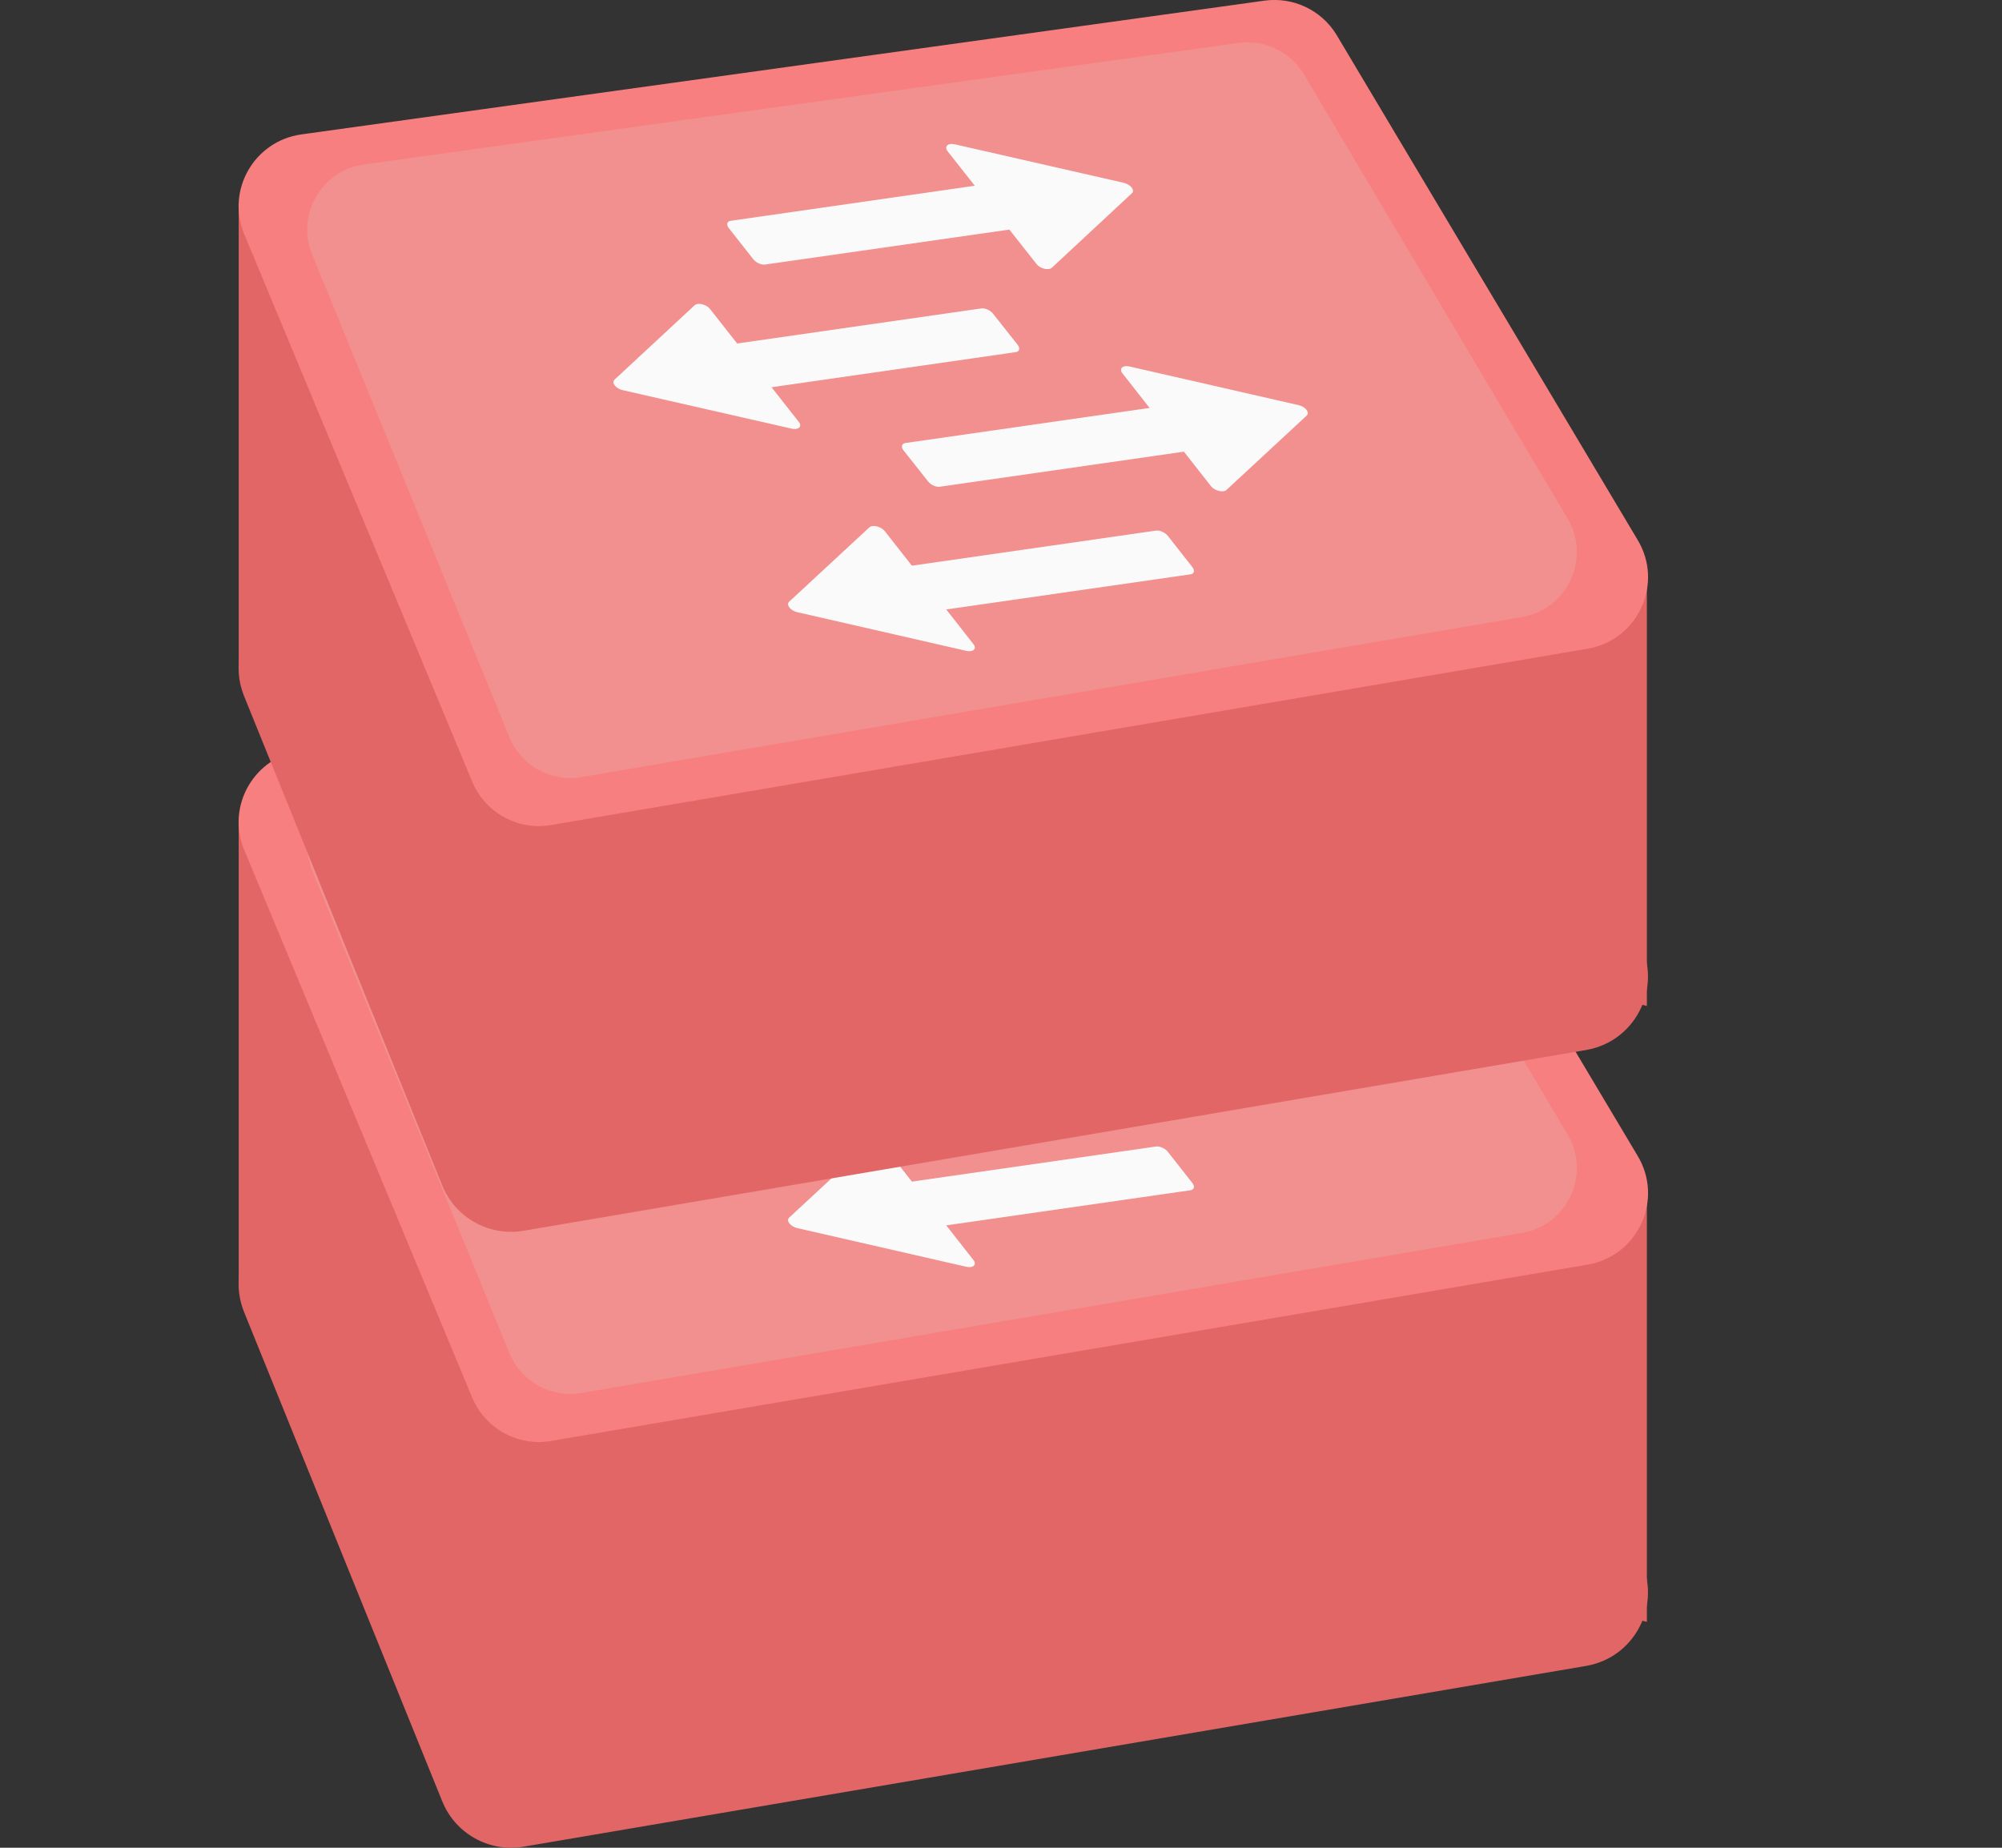 <svg width="13" height="12" viewBox="0 0 13 12" fill="none" xmlns="http://www.w3.org/2000/svg">
<rect x="0" y="0" width="13" height="12" fill="#333333" stroke="none"/>
<path d="M1.585 8.521L2.872 11.699C2.957 11.909 3.177 12.031 3.4 11.993L10.3 10.819C10.636 10.761 10.808 10.382 10.63 10.091L8.857 7.197C8.757 7.033 8.569 6.945 8.379 6.971L1.966 7.862C1.655 7.905 1.467 8.23 1.585 8.521Z" fill="#E26666"/>
<path d="M10.694 10.533L1.55 8.345L1.55 5.341L10.694 7.745V10.533Z" fill="#E26666"/>
<path d="M1.584 5.516L3.064 9.071C3.147 9.276 3.361 9.396 3.579 9.358L10.309 8.213C10.638 8.157 10.806 7.787 10.632 7.503L8.678 4.225C8.58 4.065 8.397 3.979 8.212 4.004L1.956 4.873C1.652 4.916 1.469 5.232 1.584 5.516Z" fill="#F77F7F"/>
<path d="M2.026 5.651L3.307 8.786C3.382 8.972 3.577 9.08 3.774 9.047L9.884 8.007C10.182 7.956 10.334 7.62 10.176 7.362L8.465 4.479C8.377 4.334 8.21 4.256 8.042 4.279L2.363 5.068C2.088 5.106 1.922 5.393 2.026 5.651Z" fill="#F28F8F"/>
<path d="M6.449 6.038L6.608 6.239C6.626 6.262 6.62 6.284 6.595 6.287L4.828 6.541C4.803 6.545 4.768 6.529 4.75 6.506L4.592 6.305C4.574 6.282 4.579 6.26 4.604 6.257L6.372 6.003C6.397 5.999 6.431 6.015 6.449 6.038Z" fill="#FAFAFA"/>
<path d="M4.61 6.006L5.187 6.74C5.211 6.77 5.185 6.794 5.141 6.784L4.044 6.534C3.999 6.524 3.969 6.486 3.99 6.466L4.51 5.983C4.531 5.963 4.586 5.976 4.61 6.006Z" fill="#FAFAFA"/>
<path d="M5.867 6.925L6.026 7.126C6.044 7.149 6.079 7.165 6.103 7.161L7.871 6.907C7.896 6.904 7.901 6.882 7.883 6.859L7.725 6.658C7.707 6.635 7.672 6.619 7.647 6.623L5.88 6.876C5.855 6.88 5.849 6.902 5.867 6.925Z" fill="#FAFAFA"/>
<path d="M7.288 6.424L7.864 7.158C7.888 7.188 7.943 7.201 7.964 7.182L8.485 6.699C8.507 6.679 8.477 6.641 8.432 6.631L7.334 6.38C7.29 6.37 7.265 6.394 7.288 6.424Z" fill="#FAFAFA"/>
<path d="M7.742 7.682L7.584 7.481C7.566 7.458 7.531 7.442 7.506 7.446L5.739 7.7C5.714 7.703 5.708 7.725 5.726 7.748L5.885 7.949C5.903 7.972 5.938 7.988 5.963 7.984L7.73 7.73C7.755 7.727 7.76 7.705 7.742 7.682Z" fill="#FAFAFA"/>
<path d="M6.321 8.183L5.745 7.449C5.721 7.419 5.666 7.406 5.645 7.425L5.124 7.908C5.103 7.928 5.133 7.966 5.178 7.976L6.275 8.227C6.319 8.237 6.345 8.213 6.321 8.183Z" fill="#FAFAFA"/>
<path d="M4.891 5.683L4.733 5.482C4.715 5.459 4.72 5.437 4.745 5.434L6.512 5.18C6.537 5.176 6.572 5.192 6.59 5.215L6.749 5.417C6.767 5.439 6.761 5.461 6.736 5.465L4.969 5.718C4.944 5.722 4.909 5.706 4.891 5.683Z" fill="#FAFAFA"/>
<path d="M6.731 5.715L6.153 4.982C6.13 4.952 6.155 4.927 6.199 4.937L7.296 5.187C7.341 5.197 7.372 5.236 7.35 5.255L6.83 5.739C6.809 5.758 6.754 5.745 6.731 5.715Z" fill="#FAFAFA"/>
<path d="M1.585 4.521L2.872 7.699C2.957 7.909 3.177 8.031 3.4 7.993L10.3 6.819C10.636 6.761 10.808 6.382 10.63 6.091L8.857 3.197C8.757 3.033 8.569 2.945 8.379 2.971L1.966 3.862C1.655 3.905 1.467 4.229 1.585 4.521Z" fill="#E26666"/>
<path d="M10.694 6.533L1.55 4.345L1.55 1.341L10.694 3.745V6.533Z" fill="#E26666"/>
<path d="M1.584 1.516L3.064 5.071C3.147 5.276 3.361 5.396 3.579 5.358L10.309 4.213C10.638 4.157 10.806 3.787 10.632 3.503L8.678 0.225C8.58 0.065 8.397 -0.021 8.212 0.004L1.956 0.873C1.652 0.916 1.469 1.232 1.584 1.516Z" fill="#F77F7F"/>
<path d="M2.026 1.651L3.307 4.786C3.382 4.972 3.577 5.08 3.774 5.047L9.884 4.007C10.182 3.956 10.334 3.62 10.176 3.362L8.465 0.479C8.377 0.334 8.21 0.256 8.042 0.279L2.363 1.068C2.088 1.106 1.922 1.393 2.026 1.651Z" fill="#F28F8F"/>
<path d="M6.449 2.038L6.608 2.239C6.626 2.262 6.62 2.284 6.595 2.287L4.828 2.541C4.803 2.545 4.768 2.529 4.75 2.506L4.592 2.305C4.574 2.282 4.579 2.26 4.604 2.257L6.372 2.003C6.397 1.999 6.431 2.015 6.449 2.038Z" fill="#FAFAFA"/>
<path d="M4.61 2.006L5.187 2.74C5.211 2.77 5.185 2.794 5.141 2.784L4.044 2.534C3.999 2.524 3.969 2.486 3.99 2.466L4.51 1.983C4.531 1.963 4.586 1.976 4.61 2.006Z" fill="#FAFAFA"/>
<path d="M5.867 2.925L6.026 3.126C6.044 3.149 6.079 3.165 6.103 3.161L7.871 2.907C7.896 2.904 7.901 2.882 7.883 2.859L7.725 2.658C7.707 2.635 7.672 2.619 7.647 2.623L5.88 2.877C5.855 2.88 5.849 2.902 5.867 2.925Z" fill="#FAFAFA"/>
<path d="M7.288 2.424L7.864 3.158C7.888 3.188 7.943 3.201 7.964 3.182L8.485 2.699C8.507 2.679 8.477 2.641 8.432 2.631L7.334 2.38C7.29 2.37 7.265 2.394 7.288 2.424Z" fill="#FAFAFA"/>
<path d="M7.742 3.682L7.584 3.481C7.566 3.458 7.531 3.442 7.506 3.446L5.739 3.7C5.714 3.703 5.708 3.725 5.726 3.748L5.885 3.949C5.903 3.972 5.938 3.988 5.963 3.984L7.73 3.73C7.755 3.727 7.76 3.705 7.742 3.682Z" fill="#FAFAFA"/>
<path d="M6.321 4.183L5.745 3.449C5.721 3.419 5.666 3.406 5.645 3.425L5.124 3.908C5.103 3.928 5.133 3.966 5.178 3.976L6.275 4.227C6.319 4.237 6.345 4.213 6.321 4.183Z" fill="#FAFAFA"/>
<path d="M4.891 1.683L4.733 1.482C4.715 1.459 4.72 1.437 4.745 1.434L6.512 1.18C6.537 1.176 6.572 1.192 6.59 1.215L6.749 1.417C6.767 1.439 6.761 1.461 6.736 1.465L4.969 1.718C4.944 1.722 4.909 1.706 4.891 1.683Z" fill="#FAFAFA"/>
<path d="M6.731 1.715L6.153 0.982C6.13 0.952 6.155 0.927 6.199 0.937L7.296 1.187C7.341 1.197 7.372 1.236 7.35 1.255L6.83 1.739C6.809 1.758 6.754 1.745 6.731 1.715Z" fill="#FAFAFA"/>
</svg>
